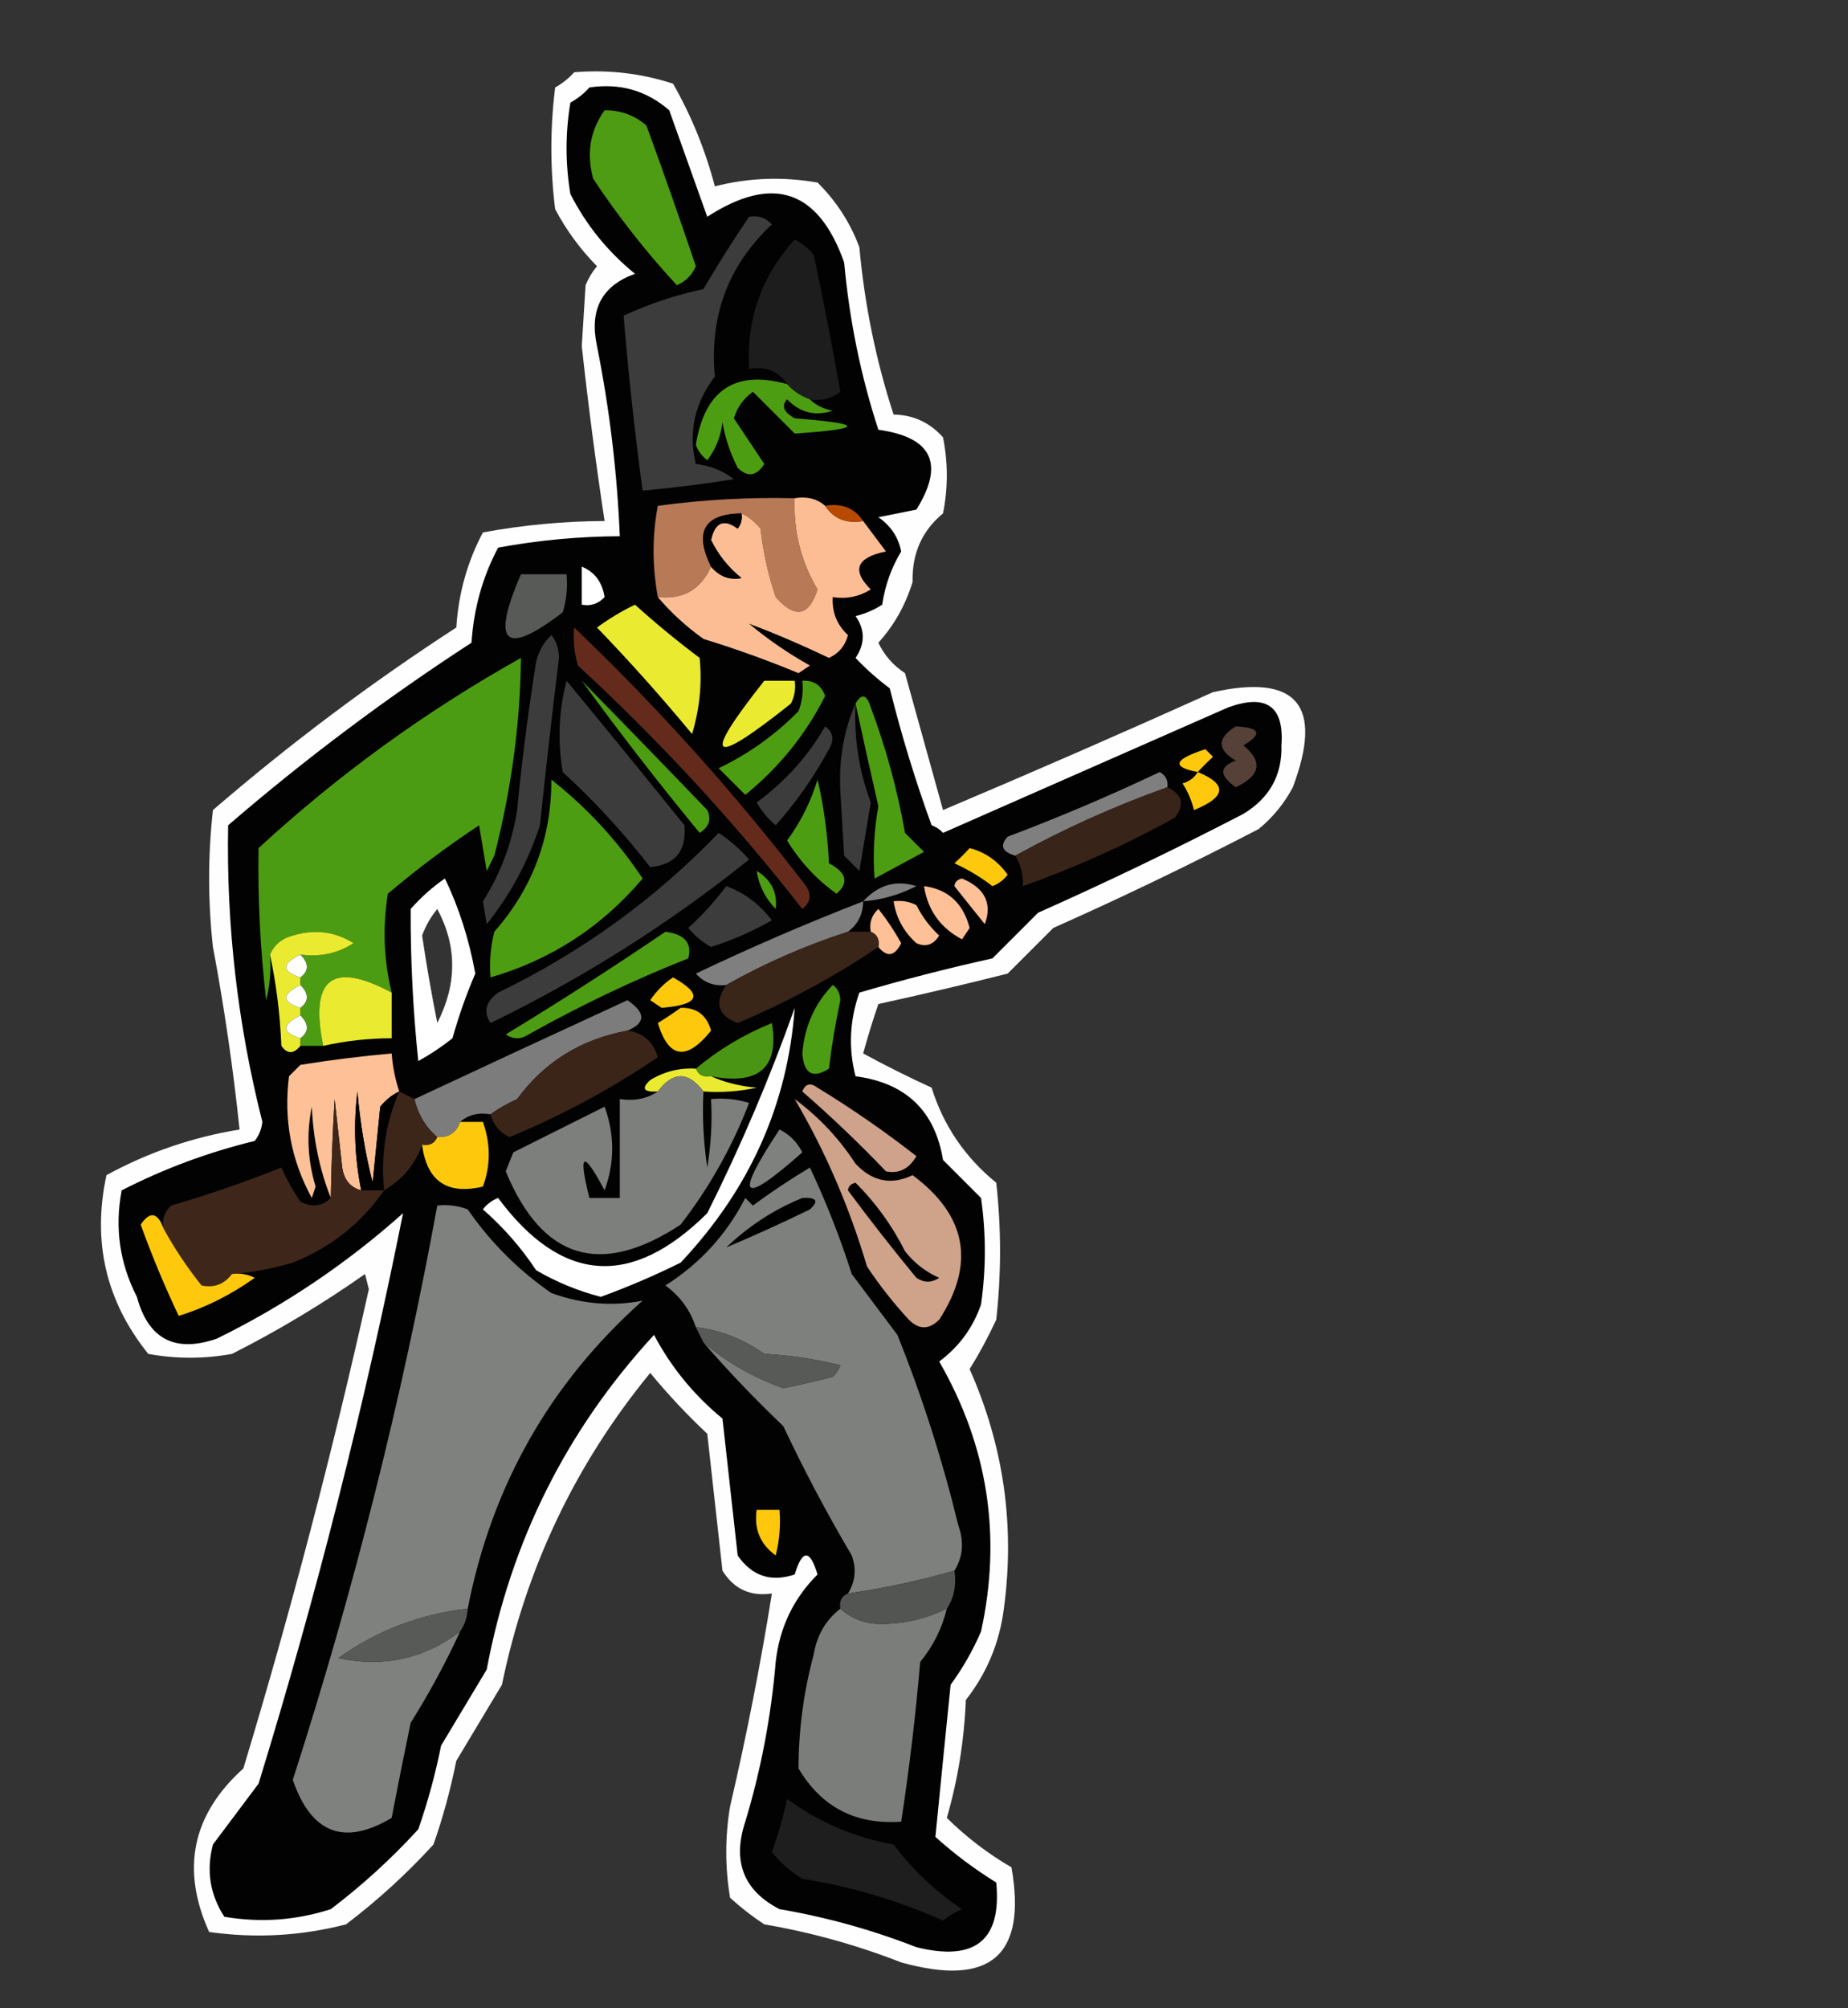 <?xml version="1.0" encoding="UTF-8"?>
<!DOCTYPE svg PUBLIC "-//W3C//DTD SVG 1.1//EN" "http://www.w3.org/Graphics/SVG/1.1/DTD/svg11.dtd">
<svg xmlns="http://www.w3.org/2000/svg" version="1.1" width="243px" height="264px" style="shape-rendering:geometricPrecision; text-rendering:geometricPrecision; image-rendering:optimizeQuality; fill-rule:evenodd; clip-rule:evenodd" xmlns:xlink="http://www.w3.org/1999/xlink">
<rect width="100%" height="100%" fill="#333333" stroke="none"/>
<g><path style="opacity:1" fill="#fefefe" d="M 75.5,9.5 C 79.967,9.133 84.3,9.633 88.5,11C 90.909,15.219 92.743,19.719 94,24.5C 98.413,23.368 102.913,23.201 107.5,24C 109.969,26.441 111.802,29.274 113,32.5C 113.692,40.097 115.192,47.43 117.5,54.5C 120.099,54.549 122.266,55.549 124,57.5C 124.667,60.833 124.667,64.167 124,67.5C 121.245,69.766 119.912,72.766 120,76.5C 119.084,79.524 117.584,82.191 115.5,84.5C 116.278,86.147 117.444,87.48 119,88.5C 120.67,94.516 122.337,100.516 124,106.5C 135.877,101.479 147.71,96.313 159.5,91C 170.549,88.558 174.049,92.725 170,103.5C 168.878,105.624 167.378,107.457 165.5,109C 156.622,113.606 147.622,117.939 138.5,122C 136.5,124 134.5,126 132.5,128C 126.832,129.427 121.165,130.76 115.5,132C 114.773,134.124 114.106,136.291 113.5,138.5C 116.421,140.089 119.421,141.589 122.5,143C 124.062,147.991 126.895,152.157 131,155.5C 131.667,161.5 131.667,167.5 131,173.5C 129.953,175.762 128.787,177.929 127.5,180C 131.979,190.082 133.479,200.582 132,211.5C 131.434,215.965 129.767,219.965 127,223.5C 126.788,228.81 125.955,233.977 124.5,239C 127.063,241.53 129.897,243.697 133,245.5C 135.052,257.103 130.219,261.269 118.5,258C 112.642,255.712 106.642,254.046 100.5,253C 98.909,251.954 97.409,250.787 96,249.5C 95.333,245.5 95.333,241.5 96,237.5C 98.158,228.247 99.991,218.914 101.5,209.5C 98.675,209.919 96.509,208.919 95,206.5C 94.333,200.5 93.667,194.5 93,188.5C 90.317,185.984 87.817,183.317 85.5,180.5C 75.659,192.495 69.159,206.162 66,221.5C 64,224.833 62,228.167 60,231.5C 59.251,235.251 58.251,238.918 57,242.5C 53.492,246.341 49.659,249.841 45.5,253C 39.585,254.527 33.585,254.861 27.5,254C 23.766,245.733 25.266,238.566 32,232.5C 38.281,211.711 43.781,190.711 48.5,169.5C 48.333,168.833 48.167,168.167 48,167.5C 42.408,171.43 36.575,174.93 30.5,178C 26.833,178.667 23.167,178.667 19.5,178C 13.936,171.093 12.103,163.259 14,154.5C 19.483,151.503 25.317,149.503 31.5,148.5C 30.661,140.463 29.494,132.463 28,124.5C 27.333,118.5 27.333,112.5 28,106.5C 38.13,97.77 48.797,89.77 60,82.5C 60.293,78.002 61.46,73.835 63.5,70C 68.793,69.023 74.126,68.523 79.5,68.5C 78.339,60.854 77.339,53.188 76.5,45.5C 76.667,42.833 76.833,40.167 77,37.5C 77.374,36.584 77.874,35.75 78.5,35C 76.3,32.766 74.467,30.266 73,27.5C 72.333,22.167 72.333,16.833 73,11.5C 73.995,10.934 74.828,10.267 75.5,9.5 Z M 57.5,119.5 C 60.12,124.376 60.12,129.376 57.5,134.5C 56.735,130.675 56.068,126.842 55.5,123C 55.978,121.697 56.645,120.531 57.5,119.5 Z"/></g>
<g><path style="opacity:1" fill="#020202" d="M 77.5,11.5 C 81.516,10.9 85.016,11.9 88,14.5C 89.673,19.177 91.34,23.843 93,28.5C 101.599,22.928 107.599,24.928 111,34.5C 111.692,42.097 113.192,49.43 115.5,56.5C 122.574,57.482 124.24,60.982 120.5,67C 118.833,67.333 117.167,67.667 115.5,68C 117.124,69.117 118.124,70.617 118.5,72.5C 117.214,74.626 116.381,76.959 116,79.5C 114.933,80.191 113.766,80.691 112.5,81C 113.767,82.796 113.767,84.629 112.5,86.5C 113.865,87.941 115.365,89.274 117,90.5C 118.537,96.66 120.37,102.66 122.5,108.5C 123.086,108.709 123.586,109.043 124,109.5C 136.483,104.004 148.983,98.504 161.5,93C 166.541,91.191 168.875,92.858 168.5,98C 168.608,101.913 166.941,104.913 163.5,107C 154.622,111.606 145.622,115.939 136.5,120C 134.5,122 132.5,124 130.5,126C 124.563,127.318 118.73,128.818 113,130.5C 111.715,134.172 111.548,137.839 112.5,141.5C 119.11,142.369 122.943,146.036 124,152.5C 125.667,154.167 127.333,155.833 129,157.5C 129.667,162.167 129.667,166.833 129,171.5C 127.939,174.562 126.106,177.062 123.5,179C 129.91,190.135 131.743,201.969 129,214.5C 127.92,216.996 126.586,219.33 125,221.5C 124.319,228.215 123.652,234.881 123,241.5C 125.488,243.743 128.154,245.743 131,247.5C 131.729,255.09 128.229,257.923 120.5,256C 114.642,253.712 108.642,252.046 102.5,251C 97.776,248.565 96.276,244.731 98,239.5C 100.064,232.668 101.397,225.668 102,218.5C 102.499,213.988 104.333,210.155 107.5,207C 106.5,203.667 105.5,203.667 104.5,207C 101.364,208.041 98.864,207.207 97,204.5C 96.333,198.5 95.667,192.5 95,186.5C 91.243,183.414 88.243,179.748 86,175.5C 74.49,187.997 67.157,202.664 64,219.5C 62,222.833 60,226.167 58,229.5C 57.251,233.251 56.251,236.918 55,240.5C 51.492,244.341 47.659,247.841 43.5,251C 38.924,252.476 34.257,252.81 29.5,252C 27.607,249.083 27.107,245.916 28,242.5C 30,239.833 32,237.167 34,234.5C 41.614,209.746 47.947,184.746 53,159.5C 45.577,166.127 37.41,171.627 28.5,176C 23.004,177.89 19.504,176.057 18,170.5C 15.73,166.07 15.063,161.403 16,156.5C 21.553,153.651 27.386,151.484 33.5,150C 34.059,149.275 34.392,148.442 34.5,147.5C 31.25,134.673 29.75,121.673 30,108.5C 40.13,99.77 50.797,91.77 62,84.5C 62.293,80.002 63.46,75.835 65.5,72C 70.793,71.023 76.126,70.523 81.5,70.5C 81.151,62.089 80.151,53.755 78.5,45.5C 77.468,40.723 79.135,37.556 83.5,36C 79.908,33.079 77.075,29.579 75,25.5C 74.333,21.5 74.333,17.5 75,13.5C 75.995,12.934 76.828,12.267 77.5,11.5 Z M 57.5,119.5 C 56.645,120.531 55.978,121.697 55.5,123C 56.068,126.842 56.735,130.675 57.5,134.5C 60.12,129.376 60.12,124.376 57.5,119.5 Z"/></g>
<g><path style="opacity:1" fill="#4d9c14" d="M 79.5,14.5 C 81.582,14.472 83.416,15.139 85,16.5C 87.244,22.642 89.41,28.809 91.5,35C 90.992,36.169 90.158,37.002 89,37.5C 84.952,33.12 81.285,28.454 78,23.5C 77.094,20.156 77.594,17.156 79.5,14.5 Z"/></g>
<g><path style="opacity:1" fill="#3c3c3c" d="M 98.5,28.5 C 99.675,28.281 100.675,28.614 101.5,29.5C 95.76,34.88 93.26,41.547 94,49.5C 91.325,53.021 90.492,56.854 91.5,61C 93.384,61.216 95.051,61.883 96.5,63C 92.509,63.642 88.509,64.142 84.5,64.5C 83.462,56.822 82.628,49.156 82,41.5C 85.306,39.968 88.806,38.801 92.5,38C 94.412,34.735 96.412,31.568 98.5,28.5 Z"/></g>
<g><path style="opacity:1" fill="#1d1d1d" d="M 106.5,52.5 C 105.29,52.068 104.29,51.401 103.5,50.5C 102.365,48.787 100.698,48.12 98.5,48.5C 98.131,41.936 100.131,36.269 104.5,31.5C 105.478,31.977 106.311,32.643 107,33.5C 108.276,39.493 109.443,45.493 110.5,51.5C 109.311,52.429 107.978,52.762 106.5,52.5 Z"/></g>
<g><path style="opacity:1" fill="#4d9d13" d="M 103.5,50.5 C 104.29,51.401 105.29,52.068 106.5,52.5C 107.263,53.268 108.263,53.768 109.5,54C 107.191,54.756 105.191,54.256 103.5,52.5C 102.707,53.355 103.04,54.189 104.5,55C 113.698,55.711 113.698,56.378 104.5,57C 102.667,55.167 100.833,53.333 99,51.5C 97.764,52.399 96.93,53.566 96.5,55C 97.818,56.99 99.151,58.99 100.5,61C 99.464,62.617 98.297,62.784 97,61.5C 96.027,59.608 95.36,57.608 95,55.5C 94.784,57.384 94.117,59.051 93,60.5C 92.308,59.975 91.808,59.308 91.5,58.5C 92.657,51.268 96.657,48.602 103.5,50.5 Z"/></g>
<g><path style="opacity:1" fill="#b87a56" d="M 104.5,65.5 C 104.314,69.795 105.314,73.795 107.5,77.5C 106.365,81.039 104.532,81.372 102,78.5C 101.012,75.576 100.346,72.576 100,69.5C 99.292,68.62 98.458,67.953 97.5,67.5C 92.59,67.576 91.257,69.91 93.5,74.5C 92.145,77.518 89.812,78.851 86.5,78.5C 85.757,74.423 85.757,70.423 86.5,66.5C 92.464,65.693 98.464,65.36 104.5,65.5 Z"/></g>
<g><path style="opacity:1" fill="#fcbd94" d="M 104.5,65.5 C 106.099,65.232 107.432,65.566 108.5,66.5C 109.635,68.213 111.302,68.88 113.5,68.5C 114.476,69.815 115.476,71.148 116.5,72.5C 112.616,73.298 111.949,74.964 114.5,77.5C 112.955,78.452 111.288,78.785 109.5,78.5C 109.383,80.484 110.05,82.15 111.5,83.5C 111.135,84.902 110.301,85.902 109,86.5C 105.416,84.781 101.916,83.281 98.5,82C 100.993,84.08 103.659,85.914 106.5,87.5C 106,87.833 105.5,88.167 105,88.5C 100.91,86.803 96.743,85.303 92.5,84C 90.237,82.383 88.237,80.55 86.5,78.5C 89.812,78.851 92.145,77.518 93.5,74.5C 94.601,75.8 95.934,76.3 97.5,76C 95.773,74.611 94.439,72.944 93.5,71C 94.007,68.659 95.174,68.159 97,69.5C 97.464,68.906 97.631,68.239 97.5,67.5C 98.458,67.953 99.292,68.62 100,69.5C 100.346,72.576 101.012,75.576 102,78.5C 104.532,81.372 106.365,81.039 107.5,77.5C 105.314,73.795 104.314,69.795 104.5,65.5 Z"/></g>
<g><path style="opacity:1" fill="#b84a00" d="M 108.5,66.5 C 110.698,66.12 112.365,66.787 113.5,68.5C 111.302,68.88 109.635,68.213 108.5,66.5 Z"/></g>
<g><path style="opacity:1" fill="#000000" d="M 97.5,67.5 C 97.631,68.239 97.464,68.906 97,69.5C 95.174,68.159 94.007,68.659 93.5,71C 94.439,72.944 95.773,74.611 97.5,76C 95.934,76.3 94.601,75.8 93.5,74.5C 91.257,69.91 92.59,67.576 97.5,67.5 Z"/></g>
<g><path style="opacity:1" fill="#fefffe" d="M 76.5,74.5 C 78.185,75.184 79.185,76.517 79.5,78.5C 78.675,79.386 77.675,79.719 76.5,79.5C 76.5,77.833 76.5,76.167 76.5,74.5 Z"/></g>
<g><path style="opacity:1" fill="#575a57" d="M 68.5,75.5 C 70.5,75.5 72.5,75.5 74.5,75.5C 74.66,77.199 74.493,78.866 74,80.5C 66.366,86.344 64.532,84.677 68.5,75.5 Z"/></g>
<g><path style="opacity:1" fill="#eaeb31" d="M 83.5,79.5 C 86.21,81.945 89.044,84.278 92,86.5C 92.33,89.866 91.997,93.199 91,96.5C 87.019,91.684 82.852,87.018 78.5,82.5C 80.145,81.304 81.811,80.304 83.5,79.5 Z"/></g>
<g><path style="opacity:1" fill="#642b1c" d="M 75.5,82.5 C 86.542,93.042 96.709,104.376 106,116.5C 106.749,117.635 106.583,118.635 105.5,119.5C 96.53,108.031 86.697,97.364 76,87.5C 75.507,85.866 75.34,84.199 75.5,82.5 Z"/></g>
<g><path style="opacity:1" fill="#3b3c3b" d="M 72.5,83.5 C 73.147,84.274 73.481,85.274 73.5,86.5C 72.601,93.824 71.767,101.158 71,108.5C 69.444,113.28 67.111,117.613 64,121.5C 63.833,120.5 63.667,119.5 63.5,118.5C 65.83,114.835 67.33,110.835 68,106.5C 68.629,99.972 69.462,93.472 70.5,87C 70.862,85.566 71.528,84.399 72.5,83.5 Z"/></g>
<g><path style="opacity:1" fill="#4c9c13" d="M 51.5,130.5 C 43.689,126.299 40.689,128.632 42.5,137.5C 41.5,137.5 40.5,137.5 39.5,137.5C 39.5,137.167 39.5,136.833 39.5,136.5C 40.625,135.652 40.625,134.652 39.5,133.5C 39.5,133.167 39.5,132.833 39.5,132.5C 40.625,131.652 40.625,130.652 39.5,129.5C 39.5,129.167 39.5,128.833 39.5,128.5C 40.625,127.652 40.625,126.652 39.5,125.5C 42.073,125.852 44.406,125.352 46.5,124C 44.045,122.46 41.379,122.126 38.5,123C 37.058,123.377 36.058,124.21 35.5,125.5C 35.662,127.527 35.495,129.527 35,131.5C 34.221,124.833 33.888,118.166 34,111.5C 44.521,101.812 56.021,93.479 68.5,86.5C 68.408,95.125 67.241,103.792 65,112.5C 64.667,113.167 64.333,113.833 64,114.5C 63.667,112.5 63.333,110.5 63,108.5C 58.821,111.257 54.821,114.257 51,117.5C 50.294,121.887 50.46,126.22 51.5,130.5 Z"/></g>
<g><path style="opacity:1" fill="#3b3c3b" d="M 74.5,89.5 C 79.638,95.727 84.805,102.061 90,108.5C 90.293,111.869 88.793,113.702 85.5,114C 82.035,109.533 78.202,105.367 74,101.5C 73.306,97.446 73.473,93.446 74.5,89.5 Z"/></g>
<g><path style="opacity:1" fill="#4d9d13" d="M 76.5,89.5 C 81.984,95.092 87.484,100.758 93,106.5C 93.563,107.725 93.23,108.725 92,109.5C 86.594,102.939 81.428,96.272 76.5,89.5 Z"/></g>
<g><path style="opacity:1" fill="#eaeb31" d="M 100.5,89.5 C 101.833,89.5 103.167,89.5 104.5,89.5C 104.649,90.552 104.483,91.552 104,92.5C 93.338,101.003 92.171,100.003 100.5,89.5 Z"/></g>
<g><path style="opacity:1" fill="#4d9d13" d="M 105.5,89.5 C 106.995,89.415 107.995,90.082 108.5,91.5C 105.948,96.557 102.448,100.89 98,104.5C 96.833,103.333 95.667,102.167 94.5,101C 98.44,99.114 101.94,96.614 105,93.5C 105.49,92.207 105.657,90.873 105.5,89.5 Z"/></g>
<g><path style="opacity:1" fill="#4d9d13" d="M 112.5,92.5 C 113.302,91.115 113.969,91.282 114.5,93C 116.504,98.35 118.004,103.85 119,109.5C 119.833,110.333 120.667,111.167 121.5,112C 119.351,113.164 117.185,114.33 115,115.5C 114.76,112.343 114.927,109.176 115.5,106C 114.447,101.404 113.447,96.904 112.5,92.5 Z"/></g>
<g><path style="opacity:1" fill="#3b3c3b" d="M 112.5,92.5 C 112.269,96.992 112.936,101.325 114.5,105.5C 114,108.5 113.5,111.5 113,114.5C 112.333,113.833 111.667,113.167 111,112.5C 110.833,109.667 110.667,106.833 110.5,104C 110.286,99.867 110.952,96.034 112.5,92.5 Z"/></g>
<g><path style="opacity:1" fill="#3c3c3c" d="M 108.5,95.5 C 109.573,96.251 109.74,97.251 109,98.5C 107.056,102.11 104.723,105.443 102,108.5C 100.978,107.646 100.145,106.646 99.5,105.5C 103.234,102.769 106.234,99.436 108.5,95.5 Z"/></g>
<g><path style="opacity:1" fill="#fec90d" d="M 157.5,101.5 C 153.991,100.847 154.324,99.847 158.5,98.5C 158.833,98.833 159.167,99.167 159.5,99.5C 158.757,100.182 158.091,100.849 157.5,101.5 Z"/></g>
<g><path style="opacity:1" fill="#554138" d="M 162.5,95.5 C 165.718,95.651 166.051,96.484 163.5,98C 166.084,100.134 165.75,101.968 162.5,103.5C 160.299,101.944 160.299,100.777 162.5,100C 160.018,98.539 160.018,97.039 162.5,95.5 Z"/></g>
<g><path style="opacity:1" fill="#7e7f7e" d="M 153.5,103.5 C 146.528,105.989 139.861,108.989 133.5,112.5C 131.767,111.992 131.434,111.159 132.5,110C 139.282,107.442 145.949,104.609 152.5,101.5C 153.298,101.957 153.631,102.624 153.5,103.5 Z"/></g>
<g><path style="opacity:1" fill="#fec90d" d="M 157.5,101.5 C 161.414,103.109 161.247,104.775 157,106.5C 156.691,105.234 156.191,104.067 155.5,103C 156.416,102.722 157.082,102.222 157.5,101.5 Z"/></g>
<g><path style="opacity:1" fill="#4d9d13" d="M 72.5,102.5 C 77.186,106.186 81.186,110.52 84.5,115.5C 79.132,121.849 72.465,126.183 64.5,128.5C 64.338,126.473 64.504,124.473 65,122.5C 70.029,116.777 72.529,110.11 72.5,102.5 Z"/></g>
<g><path style="opacity:1" fill="#4d9d13" d="M 107.5,102.5 C 108.323,105.977 108.823,109.644 109,113.5C 111.326,114.713 111.659,116.046 110,117.5C 107.392,115.65 105.225,113.316 103.5,110.5C 105.297,108.045 106.63,105.378 107.5,102.5 Z"/></g>
<g><path style="opacity:1" fill="#392419" d="M 153.5,103.5 C 155.476,104.427 155.809,105.76 154.5,107.5C 148.038,111.066 141.371,114.066 134.5,116.5C 134.567,115.041 134.234,113.708 133.5,112.5C 139.861,108.989 146.528,105.989 153.5,103.5 Z"/></g>
<g><path style="opacity:1" fill="#3c3c3c" d="M 94.5,109.5 C 95.962,110.458 97.295,111.624 98.5,113C 88.011,121.416 76.678,128.583 64.5,134.5C 63.529,133.038 63.862,131.705 65.5,130.5C 76.472,125.192 86.139,118.192 94.5,109.5 Z"/></g>
<g><path style="opacity:1" fill="#fec90d" d="M 127.5,111.5 C 129.544,112.031 131.211,113.198 132.5,115C 131.975,115.692 131.308,116.192 130.5,116.5C 128.954,115.316 127.287,114.316 125.5,113.5C 126.243,112.818 126.909,112.151 127.5,111.5 Z"/></g>
<g><path style="opacity:1" fill="#4d9d13" d="M 99.5,114.5 C 101.416,115.665 102.249,117.332 102,119.5C 100.628,118.09 99.795,116.423 99.5,114.5 Z"/></g>
<g><path style="opacity:1" fill="#fefffe" d="M 58.5,115.5 C 60.338,119.293 61.671,123.46 62.5,128C 61.314,130.748 60.314,133.581 59.5,136.5C 58.086,137.624 56.586,138.624 55,139.5C 54.306,132.826 53.973,126.159 54,119.5C 55.397,117.93 56.897,116.596 58.5,115.5 Z M 57.5,119.5 C 56.645,120.531 55.978,121.697 55.5,123C 56.068,126.842 56.735,130.675 57.5,134.5C 60.12,129.376 60.12,124.376 57.5,119.5 Z"/></g>
<g><path style="opacity:1" fill="#7e7f7e" d="M 113.5,118.5 C 115.488,116.325 117.821,115.659 120.5,116.5C 118.293,117.635 115.96,118.301 113.5,118.5 Z"/></g>
<g><path style="opacity:1" fill="#fec096" d="M 125.5,116.5 C 125.56,115.957 125.893,115.624 126.5,115.5C 129.5,116.758 130.5,118.758 129.5,121.5C 128.113,119.79 126.779,118.123 125.5,116.5 Z"/></g>
<g><path style="opacity:1" fill="#3b3c3b" d="M 95.5,116.5 C 97.886,117.373 99.886,118.873 101.5,121C 98.95,122.442 96.284,123.608 93.5,124.5C 92.354,123.855 91.354,123.022 90.5,122C 92.373,120.296 94.04,118.463 95.5,116.5 Z"/></g>
<g><path style="opacity:1" fill="#fec096" d="M 121.5,116.5 C 124.659,116.917 126.659,118.75 127.5,122C 127.167,122.5 126.833,123 126.5,123.5C 123.651,121.988 121.984,119.655 121.5,116.5 Z"/></g>
<g><path style="opacity:1" fill="#7e7f7e" d="M 113.5,118.5 C 113.473,120.199 112.806,121.533 111.5,122.5C 105.875,124.316 100.541,126.649 95.5,129.5C 93.897,129.688 92.563,129.188 91.5,128C 98.713,124.561 106.046,121.394 113.5,118.5 Z"/></g>
<g><path style="opacity:1" fill="#fec096" d="M 117.5,118.5 C 118.552,118.351 119.552,118.517 120.5,119C 121.257,120.512 122.257,121.846 123.5,123C 122.725,124.23 121.725,124.563 120.5,124C 118.84,122.512 117.84,120.679 117.5,118.5 Z"/></g>
<g><path style="opacity:1" fill="#fec096" d="M 115.5,124.5 C 115.672,123.508 115.338,122.842 114.5,122.5C 114.281,121.325 114.614,120.325 115.5,119.5C 116.624,120.914 117.624,122.414 118.5,124C 117.648,125.728 116.648,125.895 115.5,124.5 Z"/></g>
<g><path style="opacity:1" fill="#eaeb31" d="M 39.5,125.5 C 37.016,126.74 37.016,127.74 39.5,128.5C 39.5,128.833 39.5,129.167 39.5,129.5C 37.016,130.74 37.016,131.74 39.5,132.5C 39.5,132.833 39.5,133.167 39.5,133.5C 37.016,134.74 37.016,135.74 39.5,136.5C 39.5,136.833 39.5,137.167 39.5,137.5C 38.603,138.598 37.77,138.598 37,137.5C 36.824,133.312 36.324,129.312 35.5,125.5C 36.058,124.21 37.058,123.377 38.5,123C 41.379,122.126 44.045,122.46 46.5,124C 44.406,125.352 42.073,125.852 39.5,125.5 Z"/></g>
<g><path style="opacity:1" fill="#4d9d14" d="M 87.5,122.5 C 90.032,122.829 91.032,123.995 90.5,126C 83.299,128.857 76.299,132.191 69.5,136C 68.5,136.667 67.5,136.667 66.5,136C 73.674,131.637 80.674,127.137 87.5,122.5 Z"/></g>
<g><path style="opacity:1" fill="#3a2519" d="M 111.5,122.5 C 112.5,122.5 113.5,122.5 114.5,122.5C 115.338,122.842 115.672,123.508 115.5,124.5C 109.741,128.388 103.574,131.721 97,134.5C 94.389,133.5 93.889,131.833 95.5,129.5C 100.541,126.649 105.875,124.316 111.5,122.5 Z"/></g>
<g><path style="opacity:1" fill="#fefffe" d="M 39.5,125.5 C 40.625,126.652 40.625,127.652 39.5,128.5C 37.016,127.74 37.016,126.74 39.5,125.5 Z"/></g>
<g><path style="opacity:1" fill="#eaeb31" d="M 51.5,130.5 C 51.5,132.5 51.5,134.5 51.5,136.5C 48.455,136.508 45.455,136.841 42.5,137.5C 40.689,128.632 43.689,126.299 51.5,130.5 Z"/></g>
<g><path style="opacity:1" fill="#fec90d" d="M 88.5,128.5 C 92.519,130.759 92.019,132.092 87,132.5C 86.5,132.167 86,131.833 85.5,131.5C 86.34,130.265 87.34,129.265 88.5,128.5 Z"/></g>
<g><path style="opacity:1" fill="#fefffe" d="M 39.5,129.5 C 40.625,130.652 40.625,131.652 39.5,132.5C 37.016,131.74 37.016,130.74 39.5,129.5 Z"/></g>
<g><path style="opacity:1" fill="#4d9d14" d="M 109.5,129.5 C 110.124,129.917 110.457,130.584 110.5,131.5C 109.861,134.475 109.361,137.475 109,140.5C 106.875,141.851 105.708,141.185 105.5,138.5C 105.79,134.954 107.124,131.954 109.5,129.5 Z"/></g>
<g><path style="opacity:1" fill="#7c7c7c" d="M 82.5,135.5 C 76.386,136.631 71.552,139.631 68,144.5C 66.698,145.085 65.531,145.751 64.5,146.5C 62.901,146.232 61.568,146.566 60.5,147.5C 60.027,148.906 59.027,149.573 57.5,149.5C 55.972,148.198 54.972,146.531 54.5,144.5C 63.685,140.199 73.018,135.865 82.5,131.5C 84.934,133.147 84.934,134.48 82.5,135.5 Z"/></g>
<g><path style="opacity:1" fill="#fec90d" d="M 89.5,132.5 C 91.59,132.45 92.923,133.45 93.5,135.5C 90.265,139.516 87.932,139.183 86.5,134.5C 87.602,133.824 88.602,133.158 89.5,132.5 Z"/></g>
<g><path style="opacity:1" fill="#fefffe" d="M 104.5,132.5 C 103.587,145.186 98.587,156.352 89.5,166C 86.082,167.695 82.582,169.195 79,170.5C 76.005,169.724 73.172,168.557 70.5,167C 68.539,164.037 66.206,161.371 63.5,159C 64.025,158.308 64.692,157.808 65.5,157.5C 73.85,168.733 83.016,169.4 93,159.5C 97.405,150.696 101.239,141.696 104.5,132.5 Z"/></g>
<g><path style="opacity:1" fill="#fefffe" d="M 39.5,133.5 C 40.625,134.652 40.625,135.652 39.5,136.5C 37.016,135.74 37.016,134.74 39.5,133.5 Z"/></g>
<g><path style="opacity:1" fill="#4a9514" d="M 93.5,141.5 C 92.508,141.672 91.842,141.338 91.5,140.5C 94.438,138.023 97.771,136.023 101.5,134.5C 102.472,140.364 99.806,142.698 93.5,141.5 Z"/></g>
<g><path style="opacity:1" fill="#3b2519" d="M 82.5,135.5 C 84.564,135.762 85.897,136.929 86.5,139C 80.382,143.143 73.882,146.643 67,149.5C 65.69,148.87 64.856,147.87 64.5,146.5C 65.531,145.751 66.698,145.085 68,144.5C 71.552,139.631 76.386,136.631 82.5,135.5 Z"/></g>
<g><path style="opacity:1" fill="#fec096" d="M 52.5,143.5 C 51.542,143.953 50.708,144.619 50,145.5C 49.667,148.833 49.333,152.167 49,155.5C 48.007,151.558 47.34,147.558 47,143.5C 46.466,147.859 46.632,152.192 47.5,156.5C 46.069,156.119 45.236,155.119 45,153.5C 44.667,150.5 44.333,147.5 44,144.5C 43.734,148.974 43.567,153.307 43.5,157.5C 42.023,153.767 41.189,149.767 41,145.5C 40.283,149.045 40.45,152.545 41.5,156C 41.333,156.5 41.167,157 41,157.5C 38.283,152.538 37.283,147.205 38,141.5C 38.5,141 39,140.5 39.5,140C 43.491,139.358 47.491,138.858 51.5,138.5C 51.629,140.216 51.962,141.883 52.5,143.5 Z"/></g>
<g><path style="opacity:1" fill="#eaeb31" d="M 91.5,140.5 C 91.842,141.338 92.508,141.672 93.5,141.5C 95.292,142.309 97.292,142.809 99.5,143C 97.19,143.497 94.857,143.663 92.5,143.5C 90.5,140.833 88.5,140.833 86.5,143.5C 84.621,143.607 84.288,143.107 85.5,142C 87.345,140.872 89.345,140.372 91.5,140.5 Z"/></g>
<g><path style="opacity:1" fill="#7d7f7c" d="M 92.5,143.5 C 92.335,146.85 92.502,150.183 93,153.5C 93.498,150.518 93.665,147.518 93.5,144.5C 95.199,144.34 96.866,144.506 98.5,145C 96.274,150.787 93.274,156.12 89.5,161C 78.968,167.933 71.301,165.6 66.5,154C 66.833,153.167 67.167,152.333 67.5,151.5C 71.5,149.5 75.5,147.5 79.5,145.5C 80.833,149.167 80.833,152.833 79.5,156.5C 76.663,151.15 75.996,151.483 77.5,157.5C 78.833,157.5 80.167,157.5 81.5,157.5C 81.5,153.167 81.5,148.833 81.5,144.5C 83.415,144.784 85.081,144.451 86.5,143.5C 88.5,140.833 90.5,140.833 92.5,143.5 Z"/></g>
<g><path style="opacity:1" fill="#000000" d="M 52.5,143.5 C 50.722,147.565 50.055,151.899 50.5,156.5C 49.5,156.5 48.5,156.5 47.5,156.5C 46.632,152.192 46.466,147.859 47,143.5C 47.34,147.558 48.007,151.558 49,155.5C 49.333,152.167 49.667,148.833 50,145.5C 50.708,144.619 51.542,143.953 52.5,143.5 Z"/></g>
<g><path style="opacity:1" fill="#3c261a" d="M 52.5,143.5 C 53.167,143.833 53.833,144.167 54.5,144.5C 54.972,146.531 55.972,148.198 57.5,149.5C 57.158,150.338 56.492,150.672 55.5,150.5C 54.615,153.06 52.949,155.06 50.5,156.5C 50.055,151.899 50.722,147.565 52.5,143.5 Z"/></g>
<g><path style="opacity:1" fill="#cfa28b" d="M 105.5,143.5 C 105.897,142.475 106.563,142.308 107.5,143C 112.011,145.754 116.344,148.754 120.5,152C 119.534,153.678 118.201,154.345 116.5,154C 113.017,150.351 109.35,146.851 105.5,143.5 Z"/></g>
<g><path style="opacity:1" fill="#fec90d" d="M 60.5,147.5 C 61.5,147.5 62.5,147.5 63.5,147.5C 64.523,150.393 64.523,153.226 63.5,156C 58.79,157.121 56.123,155.288 55.5,150.5C 56.492,150.672 57.158,150.338 57.5,149.5C 59.027,149.573 60.027,148.906 60.5,147.5 Z"/></g>
<g><path style="opacity:1" fill="#cfa28a" d="M 104.5,144.5 C 107.666,146.834 110.333,149.667 112.5,153C 114.706,155.346 117.206,155.846 120,154.5C 127.118,159.793 128.284,166.126 123.5,173.5C 122.167,174.833 120.833,174.833 119.5,173.5C 117.476,171.31 115.643,168.977 114,166.5C 111.678,158.668 108.512,151.335 104.5,144.5 Z"/></g>
<g><path style="opacity:1" fill="#7e817d" d="M 102.5,148.5 C 103.812,149.145 104.812,150.145 105.5,151.5C 97.448,158.633 96.448,157.633 102.5,148.5 Z"/></g>
<g><path style="opacity:1" fill="#3e271a" d="M 47.5,156.5 C 48.5,156.5 49.5,156.5 50.5,156.5C 47.48,160.851 43.48,164.017 38.5,166C 35.811,166.795 33.144,167.295 30.5,167.5C 29.473,168.848 28.14,169.348 26.5,169C 24.585,166.6 22.919,164.1 21.5,161.5C 21.281,160.325 21.614,159.325 22.5,158.5C 27.43,157.061 32.263,155.394 37,153.5C 37.706,155.081 38.54,156.581 39.5,158C 41.066,158.765 42.399,158.598 43.5,157.5C 43.567,153.307 43.734,148.974 44,144.5C 44.333,147.5 44.667,150.5 45,153.5C 45.236,155.119 46.069,156.119 47.5,156.5 Z"/></g>
<g><path style="opacity:1" fill="#7e807d" d="M 125.5,206.5 C 120.906,207.815 116.239,208.815 111.5,209.5C 112.473,207.932 112.64,206.265 112,204.5C 108.745,198.992 105.745,193.325 103,187.5C 99.219,183.891 95.719,180.224 92.5,176.5C 95.627,179.147 99.127,181.147 103,182.5C 105.185,182.079 107.351,181.579 109.5,181C 109.957,180.586 110.291,180.086 110.5,179.5C 107.215,178.676 103.882,178.176 100.5,178C 97.745,176.047 94.745,174.88 91.5,174.5C 90.772,172.265 89.439,170.432 87.5,169C 92.05,166.117 95.55,162.284 98,157.5C 98.333,157.833 98.667,158.167 99,158.5C 101.414,156.709 103.914,155.043 106.5,153.5C 108.635,158.035 110.469,162.701 112,167.5C 114,170.167 116,172.833 118,175.5C 121.259,183.611 123.925,191.944 126,200.5C 126.789,202.712 126.622,204.712 125.5,206.5 Z"/></g>
<g><path style="opacity:1" fill="#000000" d="M 111.5,156.5 C 111.56,155.957 111.893,155.624 112.5,155.5C 115.157,158.147 117.323,161.147 119,164.5C 120.214,166.049 121.714,167.215 123.5,168C 122.5,168.667 121.5,168.667 120.5,168C 117.36,164.188 114.36,160.355 111.5,156.5 Z"/></g>
<g><path style="opacity:1" fill="#000000" d="M 105.5,157.5 C 107.379,157.393 107.712,157.893 106.5,159C 102.742,160.834 99.075,162.5 95.5,164C 98.49,161.152 101.824,158.985 105.5,157.5 Z"/></g>
<g><path style="opacity:1" fill="#7e817e" d="M 61.5,211.5 C 55.26,212.191 49.593,214.357 44.5,218C 50.426,219.255 55.759,218.088 60.5,214.5C 58.612,218.606 56.446,222.606 54,226.5C 53.124,230.7 52.291,234.867 51.5,239C 45.255,242.721 40.922,241.054 38.5,234C 46.481,209.242 52.815,184.075 57.5,158.5C 58.873,158.343 60.207,158.51 61.5,159C 64.5,163.333 68.167,167 72.5,170C 76.502,171.452 80.502,171.786 84.5,171C 72.331,181.827 64.664,195.327 61.5,211.5 Z"/></g>
<g><path style="opacity:1" fill="#fec90d" d="M 21.5,161.5 C 22.919,164.1 24.585,166.6 26.5,169C 28.14,169.348 29.473,168.848 30.5,167.5C 31.552,167.351 32.552,167.517 33.5,168C 30.299,170.267 26.966,171.934 23.5,173C 21.638,169.081 19.971,165.081 18.5,161C 19.72,159.205 20.72,159.372 21.5,161.5 Z"/></g>
<g><path style="opacity:1" fill="#585a58" d="M 91.5,174.5 C 94.745,174.88 97.745,176.047 100.5,178C 103.882,178.176 107.215,178.676 110.5,179.5C 110.291,180.086 109.957,180.586 109.5,181C 107.351,181.579 105.185,182.079 103,182.5C 99.127,181.147 95.627,179.147 92.5,176.5C 92.167,175.833 91.833,175.167 91.5,174.5 Z"/></g>
<g><path style="opacity:1" fill="#ffc80d" d="M 99.5,198.5 C 100.5,198.5 101.5,198.5 102.5,198.5C 102.662,200.527 102.495,202.527 102,204.5C 99.961,203.022 99.128,201.022 99.5,198.5 Z"/></g>
<g><path style="opacity:1" fill="#535553" d="M 125.5,206.5 C 125.784,208.415 125.451,210.081 124.5,211.5C 122.003,212.743 119.336,213.41 116.5,213.5C 114.117,213.639 112.117,212.972 110.5,211.5C 110.328,210.508 110.662,209.842 111.5,209.5C 116.239,208.815 120.906,207.815 125.5,206.5 Z"/></g>
<g><path style="opacity:1" fill="#575a57" d="M 61.5,211.5 C 61.443,212.609 61.11,213.609 60.5,214.5C 55.759,218.088 50.426,219.255 44.5,218C 49.593,214.357 55.26,212.191 61.5,211.5 Z"/></g>
<g><path style="opacity:1" fill="#7b7d7a" d="M 110.5,211.5 C 112.117,212.972 114.117,213.639 116.5,213.5C 119.336,213.41 122.003,212.743 124.5,211.5C 123.872,214.09 122.705,216.423 121,218.5C 120.399,225.538 119.566,232.538 118.5,239.5C 112.523,239.929 108.023,237.596 105,232.5C 105.006,227.457 105.672,222.457 107,217.5C 107.424,214.975 108.59,212.975 110.5,211.5 Z"/></g>
<g><path style="opacity:1" fill="#1d1e1d" d="M 103.5,236.5 C 107.64,239.566 112.307,241.566 117.5,242.5C 120.021,245.854 123.021,248.688 126.5,251C 125.584,251.374 124.75,251.874 124,252.5C 118.067,249.856 111.901,248.022 105.5,247C 103.939,246.059 102.605,244.892 101.5,243.5C 102.325,241.199 102.992,238.865 103.5,236.5 Z"/></g>
</svg>
